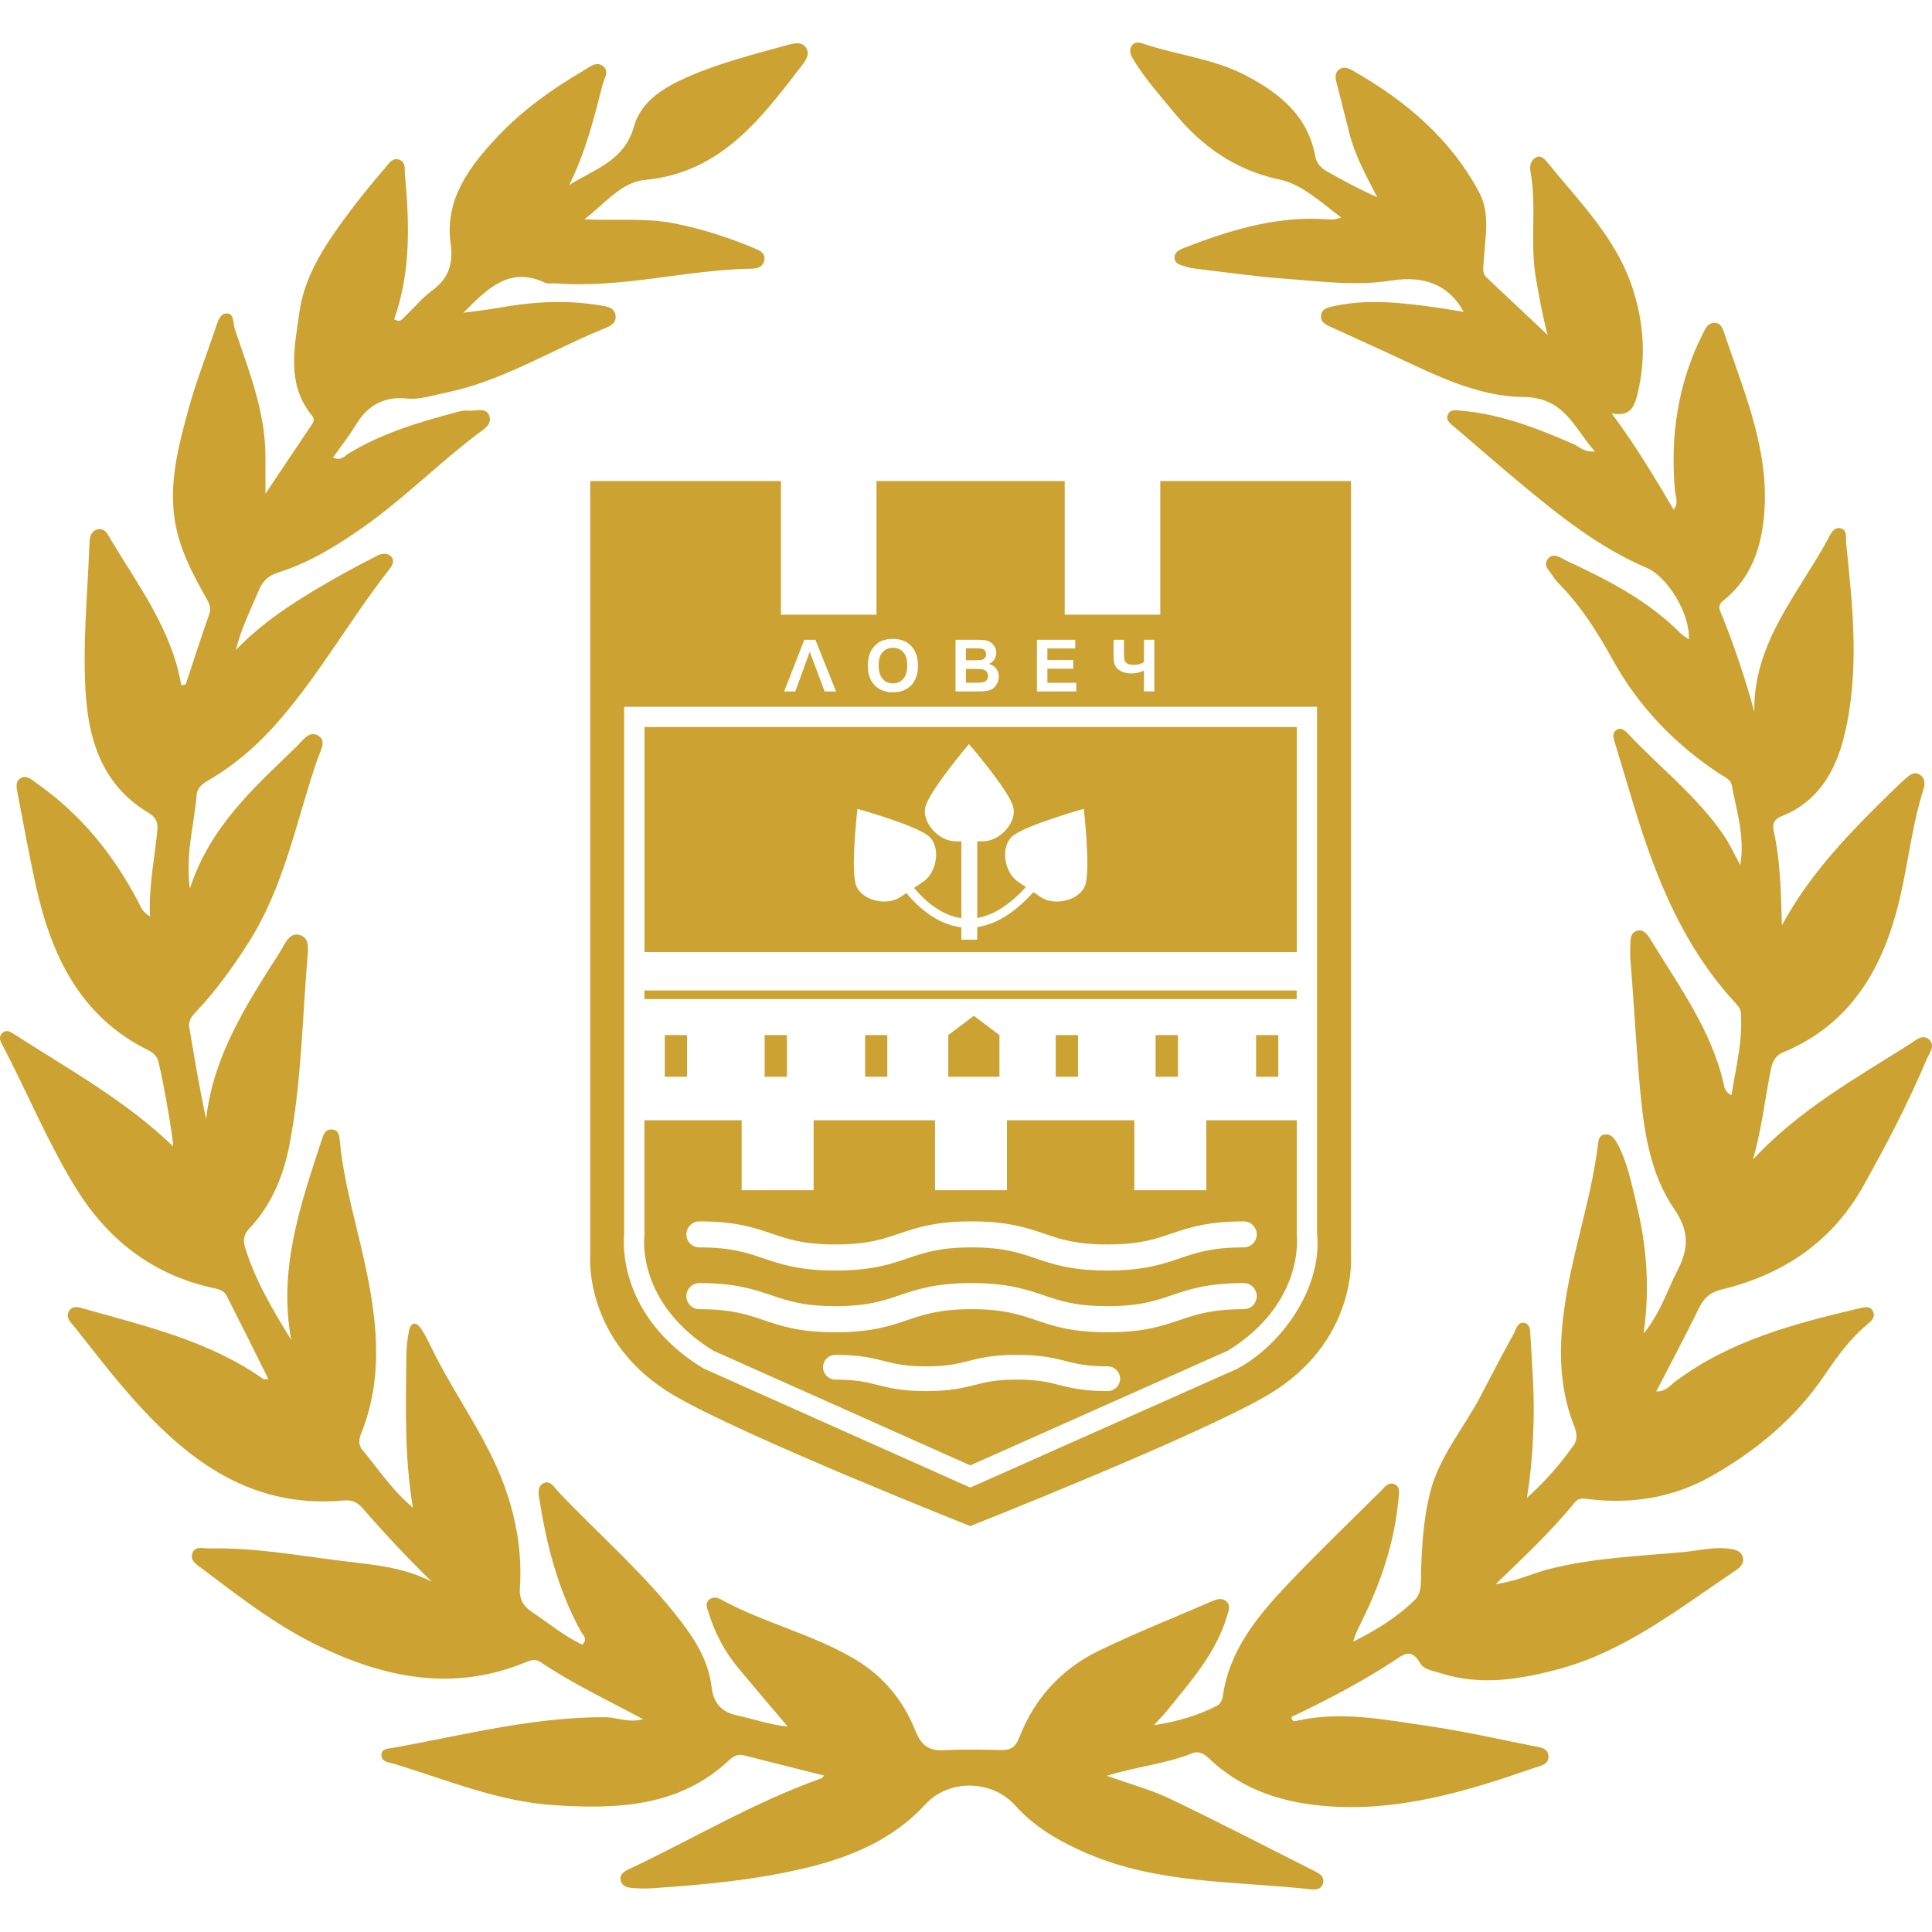 <?xml version="1.0" encoding="utf-8"?>
<!-- Generator: Adobe Illustrator 16.0.0, SVG Export Plug-In . SVG Version: 6.00 Build 0)  -->
<!DOCTYPE svg PUBLIC "-//W3C//DTD SVG 1.1//EN" "http://www.w3.org/Graphics/SVG/1.1/DTD/svg11.dtd">
<svg version="1.1" id="Layer_1" xmlns="http://www.w3.org/2000/svg" xmlns:xlink="http://www.w3.org/1999/xlink" x="0px" y="0px"
	 width="160px" height="160px" viewBox="0 0 160 160" enable-background="new 0 0 160 160" xml:space="preserve">
<g>
	<path fill="#CCA332" d="M68.254,147.045c-2.251-0.566-4.446-1.105-6.628-1.672c-0.511-0.126-0.867,0.05-1.21,0.371
		c-4.153,3.915-9.285,4.09-14.521,3.755c-4.607-0.301-8.852-2.077-13.208-3.412c-0.44-0.133-1.125-0.147-1.104-0.77
		c0.021-0.545,0.699-0.518,1.084-0.587c5.789-1.049,11.516-2.545,17.473-2.518c0.958,0.008,1.888,0.49,3.125,0.168
		c-3.014-1.615-5.88-2.965-8.502-4.733c-0.378-0.252-0.734-0.188-1.126-0.028c-6.075,2.553-11.879,1.343-17.5-1.433
		c-3.392-1.671-6.384-4-9.397-6.278c-0.434-0.329-1.034-0.658-0.811-1.273c0.237-0.65,0.943-0.384,1.454-0.398
		c3.636-0.084,7.201,0.56,10.788,1.014c2.58,0.322,5.182,0.49,7.572,1.734c-2-1.979-3.908-3.992-5.727-6.097
		c-0.377-0.434-0.853-0.686-1.44-0.63c-8.257,0.783-13.718-3.853-18.591-9.606c-1.314-1.559-2.545-3.181-3.824-4.769
		c-0.308-0.385-0.762-0.775-0.447-1.3c0.321-0.531,0.881-0.301,1.356-0.168c5.104,1.44,10.292,2.656,14.738,5.789
		c0.063,0.042,0.182,0.007,0.42,0.007c-1.168-2.342-2.301-4.628-3.461-6.908c-0.252-0.489-0.763-0.559-1.266-0.671
		c-4.923-1.111-8.593-3.999-11.208-8.222c-2.328-3.762-3.999-7.873-6.048-11.781C0.133,86.419,0,86.195,0,85.971v-0.007
		c0-0.146,0.057-0.286,0.203-0.426c0.321-0.294,0.65-0.099,0.943,0.091c4.545,2.922,9.3,5.551,13.194,9.306
		c0.042-0.503-1.07-6.949-1.336-7.327c-0.161-0.23-0.392-0.462-0.636-0.588c-5.733-2.796-8.125-7.894-9.411-13.718
		c-0.538-2.468-0.993-4.95-1.469-7.432c-0.091-0.476-0.272-1.099,0.175-1.398c0.531-0.357,1,0.125,1.447,0.447
		c3.608,2.545,6.3,5.873,8.335,9.761c0.202,0.392,0.328,0.839,0.979,1.209c-0.126-2.538,0.412-4.887,0.615-7.271
		c0.056-0.615-0.252-1.021-0.776-1.328c-3.559-2.126-4.824-5.594-5.132-9.418c-0.336-4.202,0.112-8.425,0.266-12.642
		c0.021-0.545,0.021-1.202,0.644-1.377c0.671-0.195,0.916,0.469,1.182,0.916c2.293,3.811,5.006,7.404,5.789,11.977
		c0.119-0.021,0.237-0.034,0.363-0.056c0.644-1.95,1.279-3.908,1.958-5.845c0.195-0.56-0.042-0.931-0.294-1.378
		c-1.111-1.992-2.167-3.979-2.552-6.3c-0.511-3.146,0.266-6.11,1.063-9.068c0.615-2.293,1.482-4.523,2.252-6.774
		c0.188-0.553,0.363-1.35,0.957-1.371c0.657-0.027,0.532,0.847,0.692,1.314c1.154,3.427,2.524,6.804,2.531,10.502
		c0.007,0.979,0.007,1.951,0.007,3.111c1.35-2.021,2.608-3.895,3.866-5.775c0.147-0.224,0.183-0.44-0.007-0.671
		c-2.146-2.615-1.468-5.601-1.063-8.53c0.476-3.377,2.426-6.033,4.391-8.662c0.867-1.146,1.79-2.252,2.728-3.35
		c0.3-0.356,0.607-0.895,1.202-0.65c0.518,0.21,0.385,0.741,0.427,1.182c0.377,4.063,0.503,8.104-0.889,12.013
		c0.531,0.335,0.714-0.07,0.938-0.28c0.727-0.678,1.363-1.476,2.153-2.056c1.419-1.042,1.825-2.182,1.573-4.034
		c-0.476-3.601,1.629-6.362,3.943-8.803c2.049-2.167,4.495-3.908,7.075-5.418c0.489-0.287,1.049-0.812,1.622-0.364
		c0.539,0.427,0.084,1.021-0.042,1.524c-0.72,2.825-1.433,5.649-2.769,8.32c2.069-1.321,4.559-1.965,5.363-4.846
		c0.587-2.118,2.523-3.265,4.468-4.118c2.691-1.174,5.537-1.888,8.354-2.663c0.482-0.126,1.035-0.252,1.392,0.195
		c0.363,0.469,0.098,1.007-0.195,1.385c-3.434,4.46-6.762,9.019-13.089,9.62c-2.014,0.196-3.237,1.895-5.041,3.266
		c2.72,0.118,5.041-0.126,7.334,0.314c2.35,0.447,4.601,1.175,6.796,2.098c0.398,0.168,0.874,0.37,0.783,0.943
		c-0.077,0.531-0.518,0.721-0.985,0.728c-5.454,0.077-10.796,1.65-16.291,1.217c-0.294-0.021-0.637,0.069-0.881-0.049
		c-2.937-1.378-4.733,0.433-6.769,2.481c1.14-0.153,2.021-0.244,2.902-0.405c2.747-0.489,5.509-0.679,8.285-0.224
		c0.559,0.098,1.314,0.111,1.412,0.853c0.098,0.748-0.608,0.951-1.146,1.175c-4.301,1.77-8.307,4.286-12.936,5.229
		c-1.069,0.217-2.118,0.588-3.223,0.476c-1.895-0.188-3.237,0.588-4.209,2.195c-0.553,0.916-1.23,1.77-1.874,2.679
		c0.644,0.342,0.944-0.112,1.286-0.322c2.832-1.727,5.979-2.636,9.146-3.475c0.237-0.063,0.496-0.091,0.734-0.07
		c0.608,0.063,1.468-0.314,1.755,0.385c0.314,0.783-0.518,1.203-1.049,1.608c-3.195,2.433-6.041,5.307-9.334,7.628
		c-2.202,1.552-4.475,2.957-7.062,3.775c-0.748,0.237-1.272,0.637-1.595,1.405c-0.685,1.637-1.496,3.224-1.93,5.014
		c2.188-2.279,4.79-3.951,7.468-5.51c1.377-0.797,2.775-1.553,4.188-2.272c0.378-0.196,0.909-0.321,1.238,0.098
		c0.293,0.378-0.008,0.783-0.245,1.084c-3.153,4.027-5.67,8.522-9.026,12.396c-1.699,1.972-3.622,3.678-5.873,4.985
		c-0.504,0.293-0.951,0.629-1,1.209c-0.195,2.454-0.943,4.859-0.566,7.782c1.679-5.174,5.349-8.391,8.824-11.753
		c0.496-0.482,1.063-1.398,1.831-0.909c0.707,0.447,0.119,1.328-0.083,1.923c-1.763,5.146-2.748,10.593-5.748,15.263
		c-1.258,1.965-2.614,3.867-4.223,5.573c-0.385,0.412-0.755,0.783-0.644,1.412c0.427,2.51,0.839,5.026,1.392,7.564
		c0.587-5.292,3.405-9.571,6.139-13.871c0.392-0.623,0.755-1.686,1.699-1.336c0.783,0.287,0.594,1.286,0.538,2.014
		c-0.419,5.14-0.496,10.307-1.482,15.375c-0.496,2.545-1.481,4.95-3.313,6.888c-0.476,0.496-0.546,0.957-0.343,1.607
		c0.853,2.762,2.321,5.195,3.811,7.621c-1.084-5.789,0.727-11.103,2.475-16.424c0.147-0.447,0.28-1.063,0.931-1
		c0.559,0.057,0.587,0.581,0.629,1.035c0.321,3.314,1.272,6.502,1.992,9.739c1.063,4.817,1.672,9.579-0.209,14.333
		c-0.189,0.469-0.315,0.958,0.063,1.406c1.294,1.552,2.398,3.278,4.195,4.803c-0.721-4.293-0.58-8.376-0.546-12.445
		c0-0.741,0.077-1.489,0.225-2.216c0.153-0.734,0.594-0.756,0.992-0.168c0.336,0.489,0.595,1.027,0.854,1.559
		c2.006,4.153,4.908,7.824,6.334,12.285c0.797,2.503,1.175,5.02,1,7.614c-0.063,0.908,0.245,1.496,0.979,1.992
		c1.392,0.937,2.686,2.014,4.195,2.727c0.476-0.496,0.042-0.797-0.126-1.098c-1.839-3.349-2.797-6.984-3.397-10.726
		c-0.084-0.51-0.273-1.216,0.244-1.517c0.602-0.356,0.951,0.314,1.308,0.691c3.377,3.573,7.132,6.782,10.131,10.712
		c1.259,1.636,2.294,3.356,2.545,5.461c0.147,1.258,0.763,2.041,2.091,2.328c1.378,0.301,2.72,0.783,4.202,0.923
		c-1.363-1.608-2.727-3.209-4.076-4.831c-1.16-1.385-1.979-2.965-2.503-4.692c-0.104-0.335-0.245-0.678,0.069-0.972
		c0.315-0.286,0.699-0.182,0.986-0.027c3.531,1.937,7.517,2.846,11.005,4.894c2.412,1.413,4.098,3.44,5.111,6.006
		c0.447,1.126,1.076,1.657,2.328,1.588c1.587-0.091,3.182-0.042,4.775-0.021c0.783,0.014,1.175-0.224,1.496-1.049
		c1.252-3.229,3.496-5.677,6.601-7.181c3.027-1.468,6.174-2.705,9.271-4.055c0.426-0.182,0.874-0.363,1.258-0.035
		c0.406,0.356,0.189,0.818,0.063,1.252c-0.916,3.09-3.042,5.418-4.992,7.852c-0.245,0.301-0.524,0.58-1.063,1.167
		c2.069-0.321,3.705-0.839,5.25-1.622c0.225-0.111,0.42-0.468,0.455-0.733c0.524-3.811,2.824-6.614,5.327-9.265
		c2.524-2.663,5.182-5.209,7.789-7.803c0.308-0.308,0.608-0.762,1.119-0.531c0.517,0.23,0.356,0.79,0.321,1.195
		c-0.314,3.56-1.434,6.873-2.999,10.062c-0.28,0.56-0.574,1.111-0.756,1.776c1.874-0.931,3.622-2.007,5.104-3.454
		c0.602-0.595,0.496-1.489,0.518-2.272c0.069-2.237,0.202-4.454,0.755-6.636c0.762-3.021,2.811-5.342,4.202-8.02
		c0.888-1.713,1.79-3.433,2.72-5.125c0.195-0.363,0.314-0.985,0.853-0.901c0.532,0.084,0.511,0.706,0.532,1.104
		c0.133,2.279,0.314,4.565,0.266,6.845c-0.05,2.168-0.189,4.342-0.56,6.544c1.475-1.314,2.762-2.775,3.887-4.376
		c0.336-0.482,0.231-1.049,0.021-1.581c-1.461-3.698-1.244-7.474-0.56-11.284c0.728-4.041,2.042-7.964,2.538-12.054
		c0.042-0.363,0.104-0.721,0.531-0.79c0.531-0.077,0.825,0.308,1.042,0.699c0.853,1.538,1.175,3.265,1.587,4.943
		c0.847,3.433,1.168,6.914,0.622,10.844c1.42-1.775,1.951-3.58,2.79-5.209c0.93-1.79,1.021-3.244-0.259-5.11
		c-1.93-2.804-2.468-6.181-2.797-9.593c-0.356-3.699-0.524-7.412-0.839-11.117c-0.027-0.343-0.007-0.692,0-1.042
		c0.015-0.496-0.035-1.091,0.531-1.279c0.588-0.189,0.916,0.342,1.161,0.741c2.321,3.804,4.999,7.425,6.034,11.893
		c0.069,0.308,0.098,0.692,0.649,0.979c0.378-2.328,0.951-4.552,0.776-6.866c-0.021-0.308-0.301-0.622-0.531-0.867
		c-4.279-4.671-6.544-10.355-8.341-16.291c-0.524-1.755-1.057-3.517-1.588-5.271c-0.104-0.343-0.195-0.714,0.141-0.951
		c0.356-0.252,0.685-0.007,0.923,0.245c2.643,2.824,5.754,5.208,7.964,8.438c0.496,0.728,0.866,1.546,1.391,2.503
		c0.392-2.391-0.314-4.502-0.713-6.635c-0.091-0.489-0.671-0.699-1.084-0.979c-3.656-2.434-6.621-5.51-8.761-9.376
		c-1.251-2.266-2.622-4.447-4.453-6.307c-0.175-0.175-0.35-0.364-0.469-0.573c-0.259-0.455-0.881-0.909-0.496-1.44
		c0.468-0.657,1.098-0.126,1.601,0.111c3.384,1.573,6.698,3.266,9.383,5.957c0.196,0.196,0.455,0.343,0.728,0.546
		c0.119-2.091-1.755-5.174-3.461-5.908c-3.985-1.699-7.313-4.37-10.6-7.111c-1.797-1.488-3.545-3.034-5.32-4.544
		c-0.343-0.294-0.798-0.56-0.56-1.077c0.195-0.44,0.699-0.328,1.069-0.301c3.308,0.287,6.349,1.462,9.355,2.79
		c0.475,0.21,0.859,0.671,1.74,0.587c-1.769-1.985-2.503-4.475-5.942-4.51c-3.937-0.034-7.537-1.95-11.104-3.594
		c-1.58-0.727-3.16-1.439-4.74-2.167c-0.454-0.21-0.985-0.405-0.888-1.028c0.077-0.531,0.58-0.629,1.014-0.727
		c2.817-0.615,5.629-0.301,8.439,0.091c0.775,0.112,1.552,0.245,2.349,0.378c-1.14-2.098-3.069-3.056-5.984-2.595
		c-3,0.476-5.95,0.057-8.908-0.16c-2.419-0.175-4.824-0.531-7.229-0.812c-0.293-0.035-0.594-0.077-0.874-0.175
		c-0.405-0.14-0.943-0.195-0.943-0.775c0-0.476,0.461-0.657,0.797-0.79c3.671-1.413,7.397-2.58,11.403-2.385
		c0.301,0.014,0.595,0.042,0.896,0.042c0.14,0,0.272-0.056,0.706-0.161c-1.734-1.3-3.224-2.74-5.125-3.153
		c-3.664-0.775-6.433-2.755-8.726-5.551C96.061,7.9,94.83,6.53,93.872,4.95c-0.21-0.343-0.398-0.713-0.175-1.118
		c0.119-0.21,0.287-0.294,0.476-0.309h0.111c0.112,0.008,0.231,0.035,0.336,0.077c2.811,0.958,5.838,1.237,8.509,2.629
		c2.832,1.469,5.182,3.35,5.797,6.72c0.111,0.601,0.496,0.979,0.979,1.251c1.335,0.755,2.685,1.482,4.153,2.133
		c-0.902-1.748-1.846-3.44-2.314-5.328c-0.35-1.391-0.706-2.782-1.063-4.174c-0.098-0.405-0.154-0.804,0.23-1.084
		c0.378-0.272,0.77-0.098,1.119,0.099c4.355,2.475,8.089,5.614,10.474,10.096c0.95,1.79,0.468,3.804,0.37,5.719
		c-0.027,0.518-0.161,0.951,0.272,1.35c1.588,1.489,3.168,2.979,5.021,4.727c-0.462-1.748-0.706-3.216-0.965-4.67
		c-0.524-2.965,0.084-5.965-0.462-8.915c-0.084-0.44,0.057-0.937,0.511-1.14c0.378-0.168,0.664,0.154,0.881,0.42
		c2.65,3.265,5.705,6.271,7.062,10.403c0.958,2.93,1.161,5.908,0.378,8.936c-0.266,1.021-0.637,1.741-2.098,1.461
		c1.985,2.671,3.545,5.286,5.139,7.985c0.427-0.637,0.14-1.098,0.098-1.566c-0.398-4.538,0.231-8.9,2.301-12.998
		c0.21-0.426,0.427-0.965,1.049-0.916c0.398,0.028,0.573,0.378,0.686,0.707c1.545,4.601,3.523,9.159,3.412,14.074
		c-0.077,3.013-0.79,6.124-3.447,8.222c-0.581,0.455-0.23,0.889-0.063,1.321c1.021,2.566,1.902,5.175,2.637,7.895
		c-0.105-5.685,3.594-9.719,6.068-14.264c0.23-0.419,0.469-1.042,1.028-0.951c0.643,0.099,0.468,0.818,0.51,1.252
		c0.553,5.328,1.133,10.69-0.168,15.983c-0.72,2.915-2.181,5.446-5.201,6.628c-0.615,0.238-0.749,0.664-0.637,1.168
		c0.573,2.58,0.602,5.194,0.686,7.858c2.391-4.439,5.866-7.936,9.403-11.376c0.252-0.244,0.504-0.482,0.763-0.713
		c0.377-0.335,0.775-0.727,1.308-0.35c0.426,0.308,0.37,0.812,0.23,1.237c-1.063,3.363-1.321,6.901-2.279,10.292
		c-1.454,5.182-4.182,9.3-9.334,11.433c-0.734,0.308-0.902,0.895-1.028,1.517c-0.468,2.356-0.727,4.762-1.454,7.342
		c3.859-4.14,8.517-6.72,12.991-9.551c0.476-0.308,1.049-0.874,1.594-0.363c0.168,0.153,0.23,0.321,0.237,0.489v0.014
		c0,0.37-0.293,0.762-0.447,1.126c-1.524,3.621-3.342,7.097-5.258,10.516c-2.58,4.601-6.621,7.306-11.669,8.537
		c-1,0.244-1.51,0.691-1.93,1.559c-1.126,2.301-2.328,4.552-3.538,6.894c0.797,0.021,1.168-0.517,1.615-0.853
		c4.545-3.384,9.865-4.775,15.242-6.041c0.377-0.084,0.846-0.217,1.076,0.224c0.273,0.504-0.125,0.846-0.468,1.133
		c-1.434,1.188-2.496,2.685-3.531,4.202c-2.419,3.573-5.663,6.251-9.376,8.355c-3.111,1.762-6.523,2.321-10.068,1.908
		c-0.468-0.049-0.888-0.168-1.216,0.245c-1.916,2.35-4.111,4.426-6.573,6.789c1.797-0.259,3.098-0.923,4.476-1.266
		c3.636-0.916,7.349-1.056,11.04-1.392c1.23-0.111,2.454-0.434,3.705-0.294c0.504,0.063,1.042,0.112,1.23,0.657
		c0.203,0.581-0.258,0.951-0.657,1.217c-4.691,3.14-9.152,6.705-14.773,8.167c-3.153,0.817-6.313,1.321-9.537,0.293
		c-0.622-0.202-1.439-0.314-1.713-0.804c-0.804-1.434-1.503-0.664-2.349-0.126c-2.671,1.72-5.481,3.195-8.32,4.538
		c-0.007,0.392,0.245,0.363,0.405,0.328c3.629-0.832,7.209-0.112,10.774,0.405c2.937,0.427,5.838,1.077,8.754,1.664
		c0.545,0.112,1.328,0.119,1.342,0.902c0.008,0.657-0.678,0.755-1.195,0.93c-5.453,1.895-10.941,3.565-16.829,3.188
		c-3.824-0.245-7.313-1.301-10.138-4.021c-0.413-0.392-0.867-0.58-1.343-0.385c-2.167,0.882-4.523,1.077-7.068,1.867
		c1.937,0.692,3.643,1.146,5.209,1.895c3.978,1.902,7.894,3.93,11.829,5.915c0.434,0.217,1.008,0.448,0.875,1.056
		c-0.099,0.44-0.42,0.539-0.756,0.546h-0.056c-0.146,0-0.301-0.021-0.434-0.035c-6.139-0.657-12.41-0.427-18.263-2.93
		c-2.266-0.972-4.342-2.146-6.013-4.006c-1.916-2.14-5.496-2.168-7.404-0.091c-2.594,2.824-5.93,4.278-9.544,5.188
		c-4.342,1.084-8.789,1.489-13.242,1.783c-0.343,0.021-0.692,0.021-1.042,0c-0.538-0.042-1.224,0.007-1.405-0.595
		c-0.203-0.678,0.511-0.916,0.965-1.133c5.188-2.475,10.152-5.433,15.599-7.369C68.059,147.269,68.114,147.178,68.254,147.045
		L68.254,147.045z M89.754,66.988c0,0,0.546,4.747,0.154,6.209c-0.371,1.356-2.531,1.881-3.699,1.104l-0.629-0.42
		c-1.524,1.699-3.084,2.671-4.65,2.895v1.042h-1.314v-1.021c-2.048-0.245-3.614-1.706-4.551-2.839l-0.518,0.343
		c-1.168,0.776-3.321,0.252-3.691-1.104c-0.392-1.462,0.153-6.209,0.153-6.209s4.629,1.286,5.838,2.209
		c1.112,0.854,0.77,3.049-0.398,3.832l-0.755,0.504c0.846,1.006,2.217,2.265,3.922,2.51v-6.37h-0.489
		c-1.398,0-2.901-1.636-2.454-2.964c0.482-1.44,3.573-5.091,3.573-5.091s3.14,3.644,3.629,5.091
		c0.454,1.328-1.056,2.964-2.454,2.964h-0.49v6.349c1.336-0.224,2.686-1.084,4.028-2.559l-0.644-0.434
		c-1.168-0.783-1.511-2.979-0.398-3.832C85.125,68.274,89.754,66.988,89.754,66.988L89.754,66.988z M92.222,52.983h0.86v1.021
		c0,0.328,0.014,0.545,0.042,0.657c0.021,0.104,0.091,0.202,0.217,0.279c0.119,0.084,0.294,0.119,0.531,0.119
		c0.182,0,0.35-0.014,0.489-0.056c0.147-0.042,0.273-0.099,0.378-0.175v-1.847h0.859v4.279h-0.859v-1.72
		c-0.175,0.077-0.35,0.133-0.518,0.175c-0.168,0.035-0.335,0.056-0.503,0.056c-0.42,0-0.783-0.098-1.07-0.301
		c-0.286-0.202-0.427-0.552-0.427-1.049V52.983z M85.874,57.263v-4.279h3.174v0.721H86.74v0.951h2.146v0.72H86.74v1.168h2.392v0.72
		H85.874z M79.993,55.396v1.146h0.805c0.308,0,0.503-0.015,0.587-0.028c0.133-0.021,0.238-0.084,0.314-0.175
		c0.084-0.084,0.126-0.21,0.126-0.363c0-0.126-0.035-0.231-0.098-0.322s-0.153-0.16-0.266-0.195
		c-0.119-0.042-0.378-0.063-0.77-0.063H79.993z M79.993,53.69v0.992h0.566c0.336,0,0.546-0.007,0.63-0.014
		c0.146-0.021,0.266-0.07,0.35-0.154s0.126-0.195,0.126-0.335c0-0.133-0.035-0.238-0.112-0.322c-0.07-0.084-0.182-0.133-0.321-0.146
		c-0.091-0.014-0.336-0.021-0.742-0.021H79.993z M79.133,52.983h1.706c0.343,0,0.595,0.015,0.763,0.042
		c0.161,0.028,0.314,0.084,0.44,0.175c0.133,0.091,0.245,0.21,0.336,0.357c0.084,0.146,0.126,0.314,0.126,0.503
		c0,0.195-0.057,0.385-0.161,0.553c-0.104,0.167-0.252,0.286-0.44,0.37c0.266,0.077,0.462,0.21,0.602,0.392s0.209,0.398,0.209,0.644
		c0,0.195-0.041,0.384-0.133,0.573c-0.091,0.182-0.216,0.328-0.37,0.44c-0.161,0.104-0.35,0.175-0.58,0.202
		c-0.147,0.015-0.489,0.021-1.042,0.028h-1.455V52.983z M72.764,55.116c0,0.489,0.112,0.854,0.336,1.104
		c0.224,0.252,0.503,0.378,0.853,0.378c0.343,0,0.622-0.126,0.847-0.378c0.224-0.244,0.335-0.615,0.335-1.111
		s-0.111-0.86-0.328-1.098c-0.21-0.245-0.497-0.363-0.854-0.363s-0.643,0.118-0.859,0.363
		C72.868,54.256,72.764,54.627,72.764,55.116L72.764,55.116z M71.869,55.145c0-0.434,0.069-0.797,0.195-1.098
		c0.098-0.217,0.23-0.413,0.398-0.581c0.168-0.175,0.356-0.308,0.553-0.391c0.272-0.112,0.58-0.168,0.923-0.168
		c0.636,0,1.14,0.195,1.517,0.587c0.378,0.392,0.567,0.937,0.567,1.636c0,0.686-0.189,1.231-0.56,1.622
		c-0.378,0.385-0.881,0.581-1.511,0.581c-0.636,0-1.14-0.196-1.517-0.581C72.058,56.361,71.869,55.829,71.869,55.145L71.869,55.145z
		 M67.059,53.977l-1.195,3.286H64.94l1.671-4.279h0.916l1.713,4.279h-0.944L67.059,53.977z M91.732,115.204
		c-2.006,0-3.021-0.259-4.006-0.504c-0.902-0.23-1.755-0.447-3.503-0.447c-1.755,0-2.608,0.217-3.511,0.447
		c-0.985,0.245-1.999,0.504-4.006,0.504s-3.027-0.259-4.014-0.504c-0.901-0.23-1.755-0.447-3.502-0.447
		c-0.566,0-1.028-0.461-1.028-1.027s0.462-1.021,1.028-1.021c2.006,0,3.027,0.259,4.006,0.504c0.902,0.23,1.755,0.447,3.51,0.447
		c1.748,0,2.601-0.217,3.503-0.447c0.986-0.245,2.007-0.504,4.014-0.504s3.021,0.259,4.006,0.504
		c0.902,0.23,1.755,0.447,3.503,0.447c0.566,0,1.028,0.462,1.028,1.027C92.761,114.75,92.299,115.204,91.732,115.204L91.732,115.204
		z M91.732,110.331c-2.999,0-4.517-0.518-5.984-1.015c-1.356-0.461-2.644-0.895-5.286-0.895c-2.636,0-3.923,0.434-5.286,0.895
		c-1.468,0.497-2.985,1.015-5.984,1.015c-2.993,0-4.51-0.518-5.979-1.015c-1.363-0.461-2.649-0.895-5.293-0.895
		c-0.594,0-1.076-0.482-1.076-1.084c0-0.594,0.482-1.076,1.076-1.076c3,0,4.517,0.518,5.985,1.014
		c1.363,0.461,2.649,0.895,5.286,0.895c2.643,0,3.929-0.434,5.285-0.895c1.469-0.496,2.993-1.014,5.985-1.014
		s4.517,0.518,5.985,1.014c1.355,0.461,2.643,0.895,5.285,0.895c2.637,0,3.923-0.434,5.286-0.895
		c1.468-0.496,2.985-1.014,5.985-1.014c0.594,0,1.076,0.482,1.076,1.076c0,0.602-0.482,1.084-1.076,1.084
		c-2.644,0-3.93,0.434-5.286,0.895C96.242,109.813,94.726,110.331,91.732,110.331L91.732,110.331z M91.732,105.22
		c-2.999,0-4.517-0.518-5.984-1.014c-1.356-0.462-2.644-0.902-5.286-0.902c-2.636,0-3.923,0.44-5.286,0.902
		c-1.468,0.496-2.985,1.014-5.984,1.014c-2.993,0-4.51-0.518-5.979-1.014c-1.363-0.462-2.649-0.902-5.293-0.902
		c-0.594,0-1.076-0.482-1.076-1.076c0-0.595,0.482-1.077,1.076-1.077c3,0,4.517,0.511,5.985,1.007
		c1.363,0.469,2.649,0.902,5.286,0.902c2.643,0,3.929-0.434,5.285-0.902c1.469-0.496,2.993-1.007,5.985-1.007
		s4.517,0.511,5.985,1.007c1.355,0.469,2.643,0.902,5.285,0.902c2.637,0,3.923-0.434,5.286-0.902
		c1.468-0.496,2.985-1.007,5.985-1.007c0.594,0,1.076,0.482,1.076,1.077c0,0.594-0.482,1.076-1.076,1.076
		c-2.644,0-3.93,0.44-5.286,0.902C96.242,104.702,94.726,105.22,91.732,105.22L91.732,105.22z M101.696,111.854
		c6.349-3.929,5.705-9.452,5.698-9.509v-9.571h-7.495v5.796h-5.957v-5.796H83.392v5.796h-5.957v-5.796H67.38v5.796h-5.957v-5.796
		h-8.055v9.516l-0.007,0.056c-0.027,0.224-0.602,5.607,5.705,9.509l21.29,9.502L101.696,111.854z M56.899,89.174V85.72h-1.846v3.454
		H56.899z M65.171,89.174V85.72h-1.846v3.454H65.171z M73.484,89.174V85.72h-1.839v3.454H73.484z M82.77,85.72l-2.119-1.595
		l-2.118,1.595v3.454h4.237V85.72z M89.278,89.174V85.72h-1.846v3.454H89.278z M97.55,89.174V85.72h-1.846v3.454H97.55z
		 M105.863,89.174V85.72h-1.839v3.454H105.863z M107.395,78.847c0-6.209,0-12.425,0-18.634H53.376v18.634H107.395z M109.072,102.192
		c0.455,4.404-2.888,9.194-6.643,11.18l-22.073,9.823l-22.122-9.879c-7.026-4.314-6.621-10.404-6.544-11.124V58.535h57.382V102.192z
		 M104.934,115.567c7.537-4.404,6.949-11.585,6.949-11.585V39.839H96.089v11.068h-7.915V39.839H72.589v11.068h-7.915V39.839H48.88
		v64.144c0,0-0.58,7.181,6.95,11.585c5.782,3.392,24.526,10.816,24.526,10.816S99.137,118.959,104.934,115.567L104.934,115.567z
		 M53.368,82.028v0.713h54.019v-0.713H53.368z"/>
</g>
</svg>
